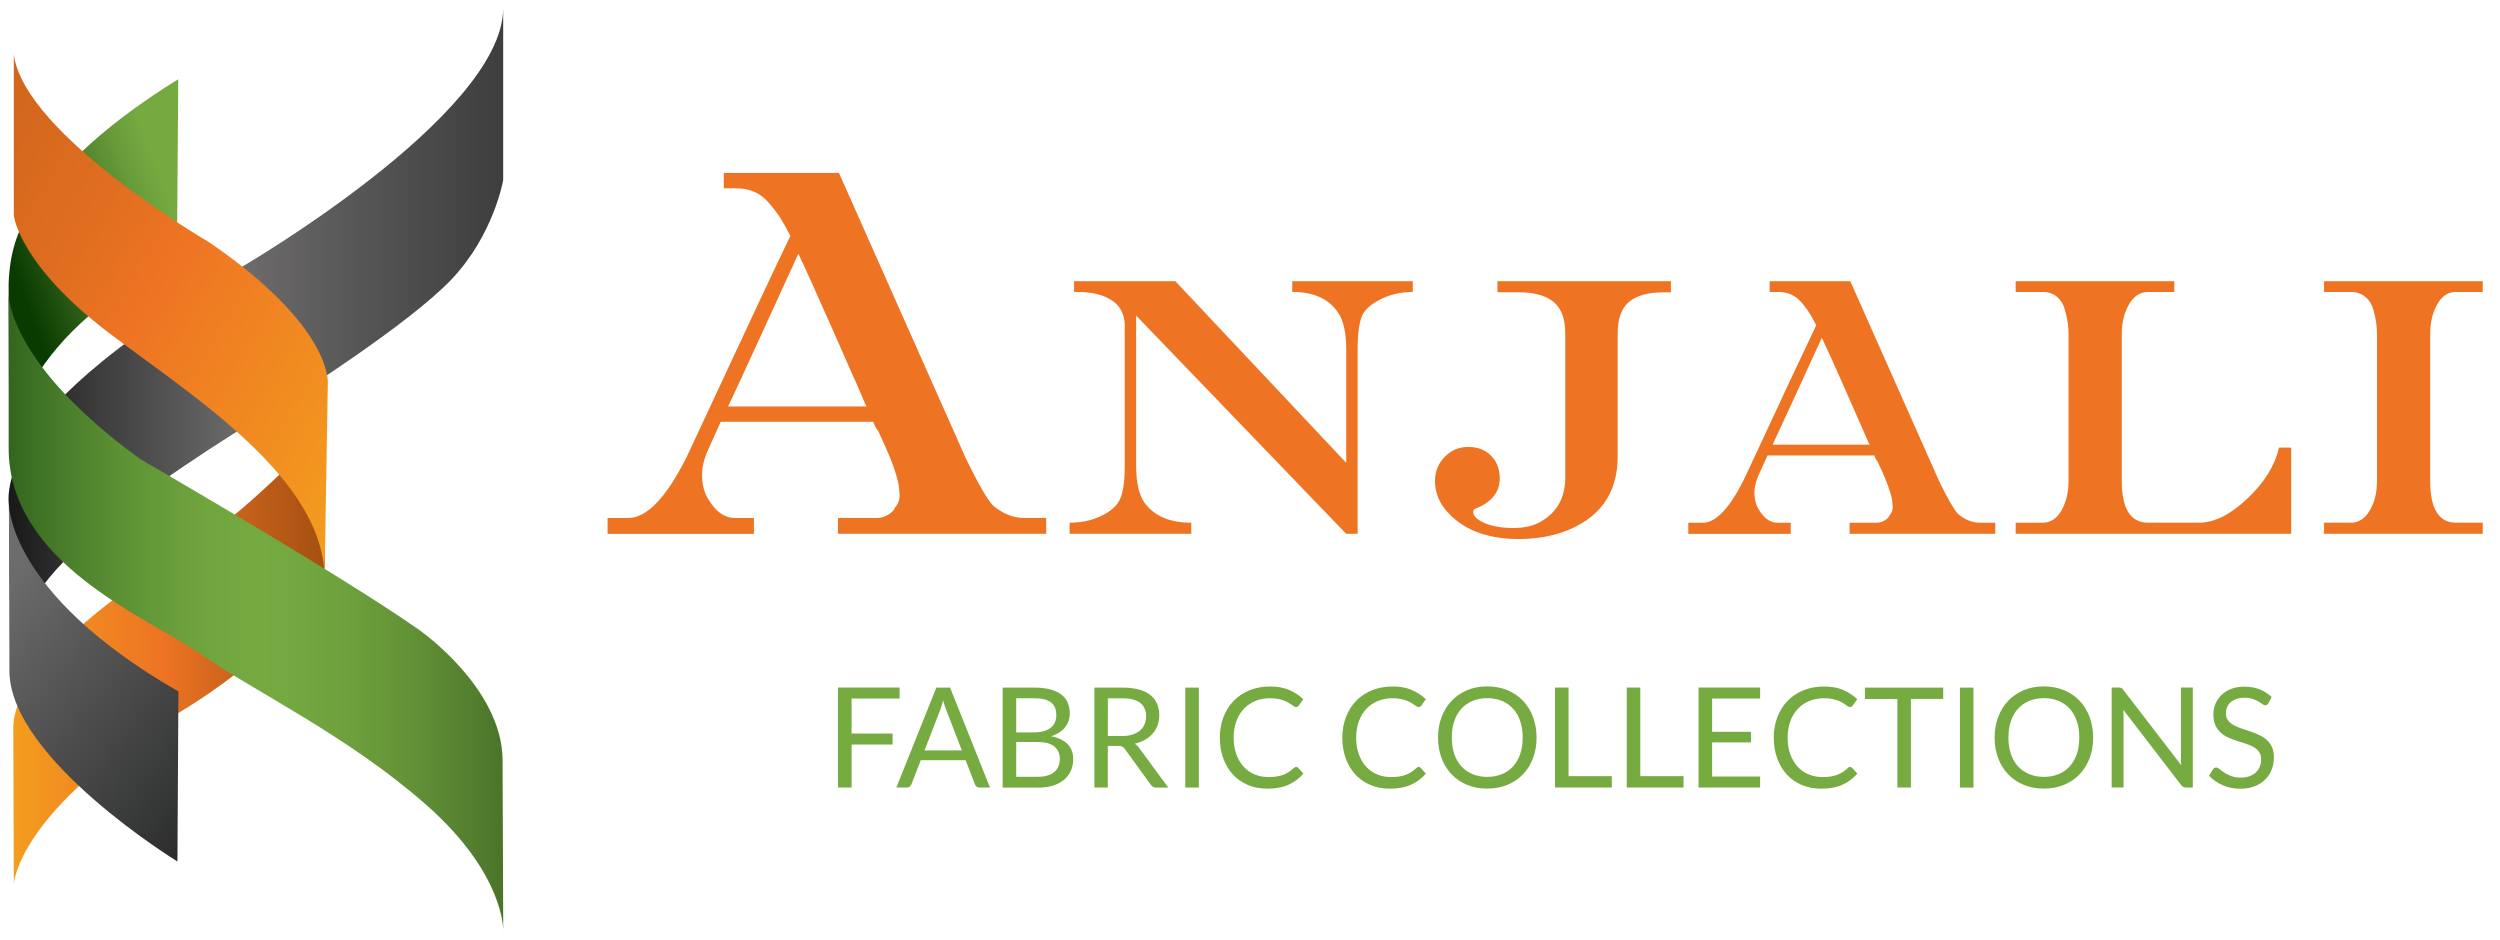 <?xml version="1.0" encoding="utf-8"?>
<!-- Generator: Adobe Illustrator 25.3.1, SVG Export Plug-In . SVG Version: 6.00 Build 0)  -->
<svg version="1.1" id="Layer_1" xmlns="http://www.w3.org/2000/svg" xmlns:xlink="http://www.w3.org/1999/xlink" x="0px" y="0px"
	 viewBox="0 0 490.72 184.6" style="enable-background:new 0 0 490.72 184.6;" xml:space="preserve">
<style type="text/css">
	.st0{fill:#76AB42;}
	.st1{fill:#EE7423;}
	.st2{fill:url(#SVGID_1_);}
	.st3{fill:url(#SVGID_2_);}
	.st4{fill:url(#SVGID_3_);}
	.st5{fill:url(#SVGID_4_);}
	.st6{fill:url(#SVGID_5_);}
	.st7{fill:url(#SVGID_6_);}
</style>
<g>
	<g>
		<path class="st0" d="M176.58,134.96v2.16h-9.42v6.86h8.05v2.16h-8.05v8.44h-2.67v-19.62H176.58z"/>
		<path class="st0" d="M194.33,154.59h-2.05c-0.24,0-0.43-0.06-0.58-0.18c-0.15-0.12-0.26-0.27-0.33-0.45l-1.83-4.74h-8.81
			l-1.83,4.74c-0.06,0.16-0.17,0.31-0.33,0.44s-0.35,0.19-0.58,0.19h-2.05l7.85-19.62h2.7L194.33,154.59z M181.47,147.3h7.33
			l-3.08-7.98c-0.2-0.49-0.4-1.11-0.59-1.85c-0.1,0.38-0.2,0.72-0.29,1.03c-0.1,0.32-0.19,0.59-0.28,0.83L181.47,147.3z"/>
		<path class="st0" d="M196.81,154.59v-19.62h6.26c1.21,0,2.24,0.12,3.12,0.36c0.87,0.24,1.59,0.58,2.15,1.01
			c0.56,0.44,0.98,0.97,1.25,1.61c0.27,0.63,0.4,1.35,0.4,2.14c0,0.48-0.08,0.95-0.23,1.4c-0.15,0.45-0.38,0.86-0.68,1.25
			c-0.31,0.38-0.69,0.73-1.15,1.03c-0.46,0.3-1,0.55-1.62,0.74c1.43,0.28,2.51,0.8,3.25,1.55c0.73,0.75,1.1,1.73,1.1,2.96
			c0,0.83-0.15,1.59-0.46,2.27c-0.31,0.69-0.75,1.27-1.34,1.77c-0.59,0.49-1.31,0.88-2.16,1.14c-0.85,0.27-1.83,0.4-2.92,0.4H196.81
			z M199.47,143.76h3.51c0.75,0,1.4-0.08,1.94-0.25c0.55-0.17,1-0.39,1.36-0.69c0.36-0.29,0.63-0.65,0.8-1.06
			c0.17-0.42,0.26-0.87,0.26-1.36c0-1.15-0.35-1.99-1.04-2.53c-0.69-0.54-1.77-0.81-3.23-0.81h-3.6V143.76z M199.47,145.64v6.83
			h4.25c0.76,0,1.41-0.09,1.95-0.26c0.54-0.17,0.99-0.42,1.34-0.73c0.35-0.32,0.61-0.69,0.77-1.12c0.16-0.43,0.25-0.91,0.25-1.43
			c0-1.01-0.36-1.81-1.07-2.4c-0.72-0.59-1.8-0.88-3.25-0.88H199.47z"/>
		<path class="st0" d="M217.45,146.4v8.19h-2.64v-19.62h5.55c1.24,0,2.31,0.13,3.22,0.38s1.65,0.61,2.24,1.09s1.02,1.05,1.31,1.72
			c0.28,0.67,0.42,1.42,0.42,2.25c0,0.69-0.11,1.34-0.33,1.95c-0.22,0.6-0.54,1.14-0.95,1.62s-0.92,0.89-1.52,1.23
			c-0.6,0.34-1.28,0.59-2.03,0.77c0.33,0.19,0.62,0.47,0.88,0.83l5.72,7.79h-2.36c-0.48,0-0.84-0.19-1.07-0.56l-5.09-7.01
			c-0.16-0.22-0.32-0.38-0.51-0.47c-0.18-0.1-0.46-0.14-0.82-0.14H217.45z M217.45,144.47h2.78c0.78,0,1.46-0.09,2.05-0.28
			c0.59-0.19,1.08-0.45,1.48-0.79c0.4-0.34,0.7-0.75,0.9-1.23c0.2-0.47,0.3-1,0.3-1.57c0-1.17-0.39-2.05-1.16-2.64
			c-0.77-0.59-1.92-0.89-3.44-0.89h-2.9V144.47z"/>
		<path class="st0" d="M235.32,154.59h-2.66v-19.62h2.66V154.59z"/>
		<path class="st0" d="M254.41,150.53c0.15,0,0.28,0.06,0.4,0.18l1.04,1.14c-0.8,0.93-1.78,1.66-2.92,2.18s-2.53,0.78-4.14,0.78
			c-1.42,0-2.7-0.24-3.85-0.73s-2.13-1.17-2.94-2.05s-1.44-1.94-1.89-3.17s-0.67-2.59-0.67-4.07c0-1.48,0.24-2.83,0.72-4.07
			s1.15-2.29,2.02-3.18c0.87-0.89,1.91-1.57,3.12-2.06c1.21-0.49,2.54-0.73,4-0.73c1.44,0,2.69,0.22,3.73,0.67
			c1.05,0.45,1.97,1.05,2.79,1.82l-0.86,1.22c-0.06,0.09-0.14,0.17-0.22,0.23c-0.08,0.06-0.2,0.09-0.36,0.09
			c-0.12,0-0.24-0.04-0.38-0.13c-0.13-0.09-0.29-0.19-0.47-0.32s-0.4-0.26-0.64-0.41c-0.25-0.15-0.54-0.28-0.88-0.41
			c-0.34-0.13-0.73-0.23-1.18-0.32s-0.96-0.13-1.55-0.13c-1.05,0-2.01,0.18-2.88,0.54c-0.87,0.36-1.62,0.87-2.25,1.54
			c-0.63,0.67-1.12,1.48-1.47,2.44c-0.35,0.96-0.53,2.03-0.53,3.22c0,1.22,0.18,2.31,0.53,3.27s0.83,1.77,1.44,2.43
			c0.61,0.66,1.33,1.17,2.16,1.51s1.73,0.52,2.68,0.52c0.58,0,1.11-0.04,1.57-0.1c0.47-0.07,0.9-0.18,1.29-0.32
			c0.4-0.15,0.77-0.33,1.11-0.55c0.34-0.22,0.69-0.49,1.03-0.8C254.11,150.6,254.26,150.53,254.41,150.53z"/>
		<path class="st0" d="M278.45,150.53c0.15,0,0.28,0.06,0.4,0.18l1.04,1.14c-0.8,0.93-1.78,1.66-2.92,2.18
			c-1.15,0.52-2.53,0.78-4.14,0.78c-1.42,0-2.7-0.24-3.85-0.73s-2.13-1.17-2.94-2.05s-1.44-1.94-1.89-3.17s-0.67-2.59-0.67-4.07
			c0-1.48,0.24-2.83,0.72-4.07s1.15-2.29,2.02-3.18c0.87-0.89,1.91-1.57,3.12-2.06c1.21-0.49,2.54-0.73,4.01-0.73
			c1.44,0,2.69,0.22,3.73,0.67c1.04,0.45,1.97,1.05,2.79,1.82l-0.86,1.22c-0.06,0.09-0.14,0.17-0.22,0.23
			c-0.08,0.06-0.2,0.09-0.36,0.09c-0.12,0-0.24-0.04-0.38-0.13c-0.13-0.09-0.29-0.19-0.47-0.32c-0.18-0.13-0.4-0.26-0.64-0.41
			c-0.25-0.15-0.54-0.28-0.88-0.41c-0.34-0.13-0.73-0.23-1.18-0.32s-0.96-0.13-1.55-0.13c-1.05,0-2.01,0.18-2.88,0.54
			c-0.87,0.36-1.62,0.87-2.25,1.54c-0.63,0.67-1.12,1.48-1.47,2.44c-0.35,0.96-0.53,2.03-0.53,3.22c0,1.22,0.17,2.31,0.53,3.27
			s0.83,1.77,1.44,2.43c0.61,0.66,1.33,1.17,2.16,1.51c0.83,0.35,1.73,0.52,2.68,0.52c0.58,0,1.11-0.04,1.58-0.1
			c0.46-0.07,0.9-0.18,1.29-0.32c0.4-0.15,0.77-0.33,1.11-0.55c0.34-0.22,0.69-0.49,1.03-0.8
			C278.16,150.6,278.31,150.53,278.45,150.53z"/>
		<path class="st0" d="M301.61,144.78c0,1.47-0.23,2.82-0.7,4.05c-0.47,1.23-1.12,2.29-1.97,3.17s-1.87,1.57-3.06,2.06
			s-2.51,0.73-3.95,0.73s-2.76-0.24-3.94-0.73c-1.19-0.49-2.21-1.17-3.05-2.06c-0.85-0.89-1.51-1.94-1.97-3.17
			c-0.47-1.23-0.7-2.58-0.7-4.05s0.23-2.82,0.7-4.05s1.12-2.29,1.97-3.18c0.85-0.89,1.87-1.58,3.05-2.08
			c1.19-0.49,2.5-0.74,3.94-0.74s2.76,0.25,3.95,0.74s2.21,1.18,3.06,2.08c0.85,0.89,1.51,1.95,1.97,3.18
			S301.61,143.31,301.61,144.78z M298.88,144.78c0-1.21-0.16-2.29-0.49-3.25c-0.33-0.96-0.79-1.77-1.4-2.43s-1.33-1.17-2.19-1.53
			c-0.86-0.36-1.82-0.53-2.88-0.53c-1.05,0-2,0.18-2.86,0.53c-0.86,0.36-1.59,0.86-2.2,1.53c-0.61,0.66-1.08,1.47-1.4,2.43
			c-0.33,0.96-0.49,2.04-0.49,3.25s0.16,2.28,0.49,3.24c0.33,0.95,0.8,1.76,1.4,2.42c0.61,0.66,1.34,1.17,2.2,1.52
			c0.86,0.35,1.81,0.53,2.86,0.53c1.06,0,2.02-0.18,2.88-0.53s1.59-0.86,2.19-1.52s1.07-1.47,1.4-2.42S298.88,145.99,298.88,144.78z
			"/>
		<path class="st0" d="M307.89,152.35h8.49v2.23h-11.15v-19.62h2.66V152.35z"/>
		<path class="st0" d="M321.97,152.35h8.49v2.23h-11.15v-19.62h2.66V152.35z"/>
		<path class="st0" d="M345.49,134.96v2.16h-9.42v6.52h7.63v2.08h-7.63v6.7h9.42v2.16h-12.09v-19.62H345.49z"/>
		<path class="st0" d="M363.14,150.53c0.15,0,0.28,0.06,0.4,0.18l1.04,1.14c-0.8,0.93-1.78,1.66-2.92,2.18
			c-1.15,0.52-2.53,0.78-4.14,0.78c-1.42,0-2.7-0.24-3.85-0.73s-2.13-1.17-2.94-2.05s-1.44-1.94-1.89-3.17s-0.67-2.59-0.67-4.07
			c0-1.48,0.24-2.83,0.72-4.07s1.15-2.29,2.02-3.18c0.87-0.89,1.91-1.57,3.12-2.06c1.21-0.49,2.54-0.73,4.01-0.73
			c1.44,0,2.69,0.22,3.73,0.67c1.04,0.45,1.97,1.05,2.79,1.82l-0.86,1.22c-0.06,0.09-0.14,0.17-0.22,0.23
			c-0.08,0.06-0.2,0.09-0.36,0.09c-0.12,0-0.24-0.04-0.38-0.13c-0.13-0.09-0.29-0.19-0.47-0.32c-0.18-0.13-0.4-0.26-0.64-0.41
			c-0.25-0.15-0.54-0.28-0.88-0.41c-0.34-0.13-0.73-0.23-1.18-0.32s-0.96-0.13-1.55-0.13c-1.05,0-2.01,0.18-2.88,0.54
			c-0.87,0.36-1.62,0.87-2.25,1.54c-0.63,0.67-1.12,1.48-1.47,2.44c-0.35,0.96-0.53,2.03-0.53,3.22c0,1.22,0.17,2.31,0.53,3.27
			s0.83,1.77,1.44,2.43c0.61,0.66,1.33,1.17,2.16,1.51c0.83,0.35,1.73,0.52,2.68,0.52c0.58,0,1.11-0.04,1.58-0.1
			c0.46-0.07,0.9-0.18,1.29-0.32c0.4-0.15,0.77-0.33,1.11-0.55c0.34-0.22,0.69-0.49,1.03-0.8
			C362.84,150.6,362.99,150.53,363.14,150.53z"/>
		<path class="st0" d="M381.43,134.96v2.23h-6.34v17.39h-2.66V137.2h-6.37v-2.23H381.43z"/>
		<path class="st0" d="M387.37,154.59h-2.66v-19.62h2.66V154.59z"/>
		<path class="st0" d="M410.86,144.78c0,1.47-0.23,2.82-0.7,4.05c-0.47,1.23-1.12,2.29-1.97,3.17s-1.87,1.57-3.06,2.06
			s-2.51,0.73-3.95,0.73s-2.76-0.24-3.94-0.73c-1.19-0.49-2.21-1.17-3.05-2.06c-0.85-0.89-1.51-1.94-1.97-3.17
			c-0.47-1.23-0.7-2.58-0.7-4.05s0.23-2.82,0.7-4.05s1.12-2.29,1.97-3.18c0.85-0.89,1.87-1.58,3.05-2.08
			c1.19-0.49,2.5-0.74,3.94-0.74s2.76,0.25,3.95,0.74s2.21,1.18,3.06,2.08c0.85,0.89,1.51,1.95,1.97,3.18
			S410.86,143.31,410.86,144.78z M408.14,144.78c0-1.21-0.16-2.29-0.49-3.25c-0.33-0.96-0.79-1.77-1.4-2.43s-1.33-1.17-2.19-1.53
			c-0.86-0.36-1.82-0.53-2.88-0.53c-1.05,0-2,0.18-2.86,0.53c-0.86,0.36-1.59,0.86-2.2,1.53c-0.61,0.66-1.08,1.47-1.4,2.43
			c-0.33,0.96-0.49,2.04-0.49,3.25s0.16,2.28,0.49,3.24c0.33,0.95,0.8,1.76,1.4,2.42c0.61,0.66,1.34,1.17,2.2,1.52
			c0.86,0.35,1.81,0.53,2.86,0.53c1.06,0,2.02-0.18,2.88-0.53s1.59-0.86,2.19-1.52s1.07-1.47,1.4-2.42S408.14,145.99,408.14,144.78z
			"/>
		<path class="st0" d="M416.39,135.05c0.11,0.06,0.24,0.18,0.39,0.36l11.37,14.79c-0.03-0.24-0.05-0.47-0.05-0.69
			c-0.01-0.22-0.01-0.44-0.01-0.65v-13.9h2.33v19.62h-1.34c-0.21,0-0.39-0.04-0.53-0.11s-0.28-0.2-0.42-0.37l-11.35-14.78
			c0.02,0.23,0.03,0.45,0.04,0.67c0.01,0.22,0.01,0.42,0.01,0.6v13.98h-2.33v-19.62h1.37C416.1,134.96,416.27,134.99,416.39,135.05z
			"/>
		<path class="st0" d="M445.25,138.03c-0.08,0.14-0.17,0.24-0.26,0.31c-0.09,0.07-0.21,0.1-0.36,0.1c-0.16,0-0.34-0.08-0.54-0.23
			c-0.21-0.16-0.47-0.33-0.78-0.51c-0.32-0.19-0.69-0.36-1.14-0.51c-0.44-0.16-0.98-0.23-1.61-0.23c-0.59,0-1.12,0.08-1.58,0.24
			c-0.46,0.16-0.84,0.38-1.14,0.65c-0.31,0.27-0.54,0.6-0.69,0.97c-0.16,0.37-0.23,0.77-0.23,1.2c0,0.55,0.13,1,0.4,1.36
			c0.27,0.36,0.62,0.67,1.07,0.92c0.44,0.26,0.95,0.48,1.51,0.67c0.56,0.19,1.14,0.38,1.73,0.58c0.59,0.2,1.16,0.43,1.73,0.68
			s1.06,0.57,1.51,0.95c0.44,0.38,0.8,0.85,1.07,1.41s0.4,1.24,0.4,2.05c0,0.86-0.15,1.66-0.44,2.42s-0.72,1.41-1.28,1.96
			c-0.56,0.56-1.25,1-2.07,1.32c-0.82,0.32-1.75,0.48-2.79,0.48c-1.27,0-2.43-0.23-3.47-0.69c-1.05-0.46-1.94-1.08-2.68-1.87
			l0.77-1.26c0.07-0.1,0.16-0.18,0.27-0.25c0.1-0.07,0.22-0.1,0.35-0.1c0.19,0,0.41,0.1,0.66,0.31c0.25,0.21,0.55,0.43,0.92,0.68
			c0.37,0.25,0.82,0.47,1.34,0.68c0.52,0.21,1.17,0.31,1.92,0.31c0.63,0,1.19-0.09,1.68-0.26c0.49-0.17,0.91-0.42,1.25-0.73
			c0.34-0.31,0.6-0.69,0.79-1.13s0.27-0.93,0.27-1.46c0-0.59-0.13-1.08-0.4-1.46c-0.27-0.38-0.62-0.7-1.06-0.95s-0.94-0.47-1.5-0.65
			c-0.56-0.18-1.14-0.36-1.72-0.55c-0.59-0.19-1.16-0.4-1.73-0.65c-0.56-0.25-1.06-0.57-1.5-0.96s-0.79-0.88-1.06-1.47
			c-0.27-0.59-0.4-1.32-0.4-2.18c0-0.69,0.13-1.37,0.4-2.01c0.27-0.65,0.66-1.22,1.17-1.73c0.51-0.5,1.14-0.9,1.9-1.21
			c0.75-0.3,1.62-0.45,2.59-0.45c1.1,0,2.09,0.17,3,0.52c0.9,0.35,1.69,0.85,2.37,1.51L445.25,138.03z"/>
	</g>
</g>
<g>
	<g>
		<path class="st1" d="M205.35,101.67v3.11h-40.86v-3.11h7.67c0.76,0,1.5-0.22,2.23-0.67c0.73-0.45,1.16-0.92,1.3-1.4
			c0.28-0.28,0.5-0.64,0.67-1.09c0.17-0.45,0.24-0.97,0.21-1.56c-0.04-0.59-0.09-1.14-0.16-1.66c-0.07-0.52-0.23-1.17-0.47-1.97
			c-0.24-0.79-0.45-1.43-0.62-1.92c-0.17-0.48-0.43-1.14-0.78-1.97c-0.35-0.83-0.61-1.43-0.78-1.81c-0.17-0.38-0.43-0.95-0.78-1.71
			c-0.35-0.76-0.55-1.21-0.62-1.35c-0.41-0.48-0.73-1.07-0.93-1.76h-29.97c-1.11,2.49-2.01,4.5-2.7,6.02
			c-0.76,1.87-1.07,3.61-0.93,5.24c0.14,1.63,0.55,2.96,1.24,3.99c1.45,2.42,3.18,3.63,5.19,3.63h3.73v3.11h-28.73v-3.11h4.04
			c3.66,0,7.5-4.01,11.51-12.03c10.65-22.88,17.42-37.34,20.33-43.35c-0.83-1.59-1.49-2.76-1.97-3.53
			c-0.48-0.76-1.18-1.68-2.07-2.75c-0.9-1.07-1.88-1.85-2.96-2.33c-1.07-0.48-2.3-0.73-3.68-0.73h-2.39v-3.01h22.61l24.89,56
			c2.35,4.84,4.11,7.92,5.29,9.23c1.94,1.66,4.01,2.49,6.22,2.49H205.35z M156.71,49.81c-1.52,3.32-3.89,8.49-7.1,15.5
			c-3.21,7.02-5.44,11.84-6.69,14.47h27.17c-0.07-0.07-0.41-0.85-1.04-2.33c-0.62-1.49-1.21-2.82-1.76-3.99
			c-1.11-2.56-2.44-5.58-3.99-9.07c-1.56-3.49-2.85-6.39-3.89-8.71C158.37,53.36,157.47,51.4,156.71,49.81z"/>
		<path class="st1" d="M253.64,55.2h23.67v2.11c-2.13,0-4.09,0.41-5.88,1.23c-1.79,0.82-3.05,1.79-3.78,2.9
			c-0.78,1.26-1.16,3.61-1.16,7.04v36.3h-2.25l-41.23-42.83v29.4c0,3.29,0.53,5.71,1.6,7.26c1.89,2.66,4.96,3.99,9.22,3.99v2.18
			h-23.88v-2.18c2.18,0,4.15-0.4,5.92-1.2c1.77-0.8,2.99-1.75,3.67-2.87c0.82-1.26,1.23-3.61,1.23-7.04V64.71
			c0.15-2.52-0.62-4.38-2.29-5.59c-1.67-1.21-4.01-1.81-7.01-1.81h-0.65V55.2h19.89l33.54,35.65V68.63c0-3.29-0.53-5.71-1.6-7.26
			c-1.79-2.71-4.79-4.07-9-4.07V55.2z"/>
		<path class="st1" d="M293.93,57.37V55.2h34.05v2.18h-1.38c-3.1,0-5.38,0.63-6.86,1.89c-1.48,1.26-2.21,3.34-2.21,6.24v24.1
			c0,7.36-3.63,12.32-10.89,14.88c-2.42,0.82-5.12,1.26-8.09,1.31c-2.98,0.05-5.68-0.34-8.09-1.16c-2.42-0.82-4.49-2.15-6.21-3.99
			c-1.72-1.84-2.58-3.92-2.58-6.24c0-1.84,0.63-3.41,1.89-4.72c1.26-1.31,2.81-1.96,4.65-1.96c1.84,0,3.33,0.57,4.46,1.71
			c1.14,1.14,1.71,2.62,1.71,4.46c0,2.71-1.6,4.7-4.79,5.95c-0.44,0.19-0.53,0.61-0.29,1.23c0.15,0.29,0.48,0.63,1.02,1.02
			c1.45,0.92,3.42,1.43,5.92,1.53c2.49,0.1,4.51-0.29,6.06-1.16c3.29-1.84,4.94-4.74,4.94-8.71V65.5c0-2.9-0.76-4.98-2.29-6.24
			c-1.52-1.26-3.84-1.89-6.93-1.89H293.93z"/>
		<path class="st1" d="M391.65,102.6v2.18h-28.6v-2.18h5.37c0.53,0,1.05-0.16,1.56-0.47c0.51-0.31,0.81-0.64,0.91-0.98
			c0.19-0.19,0.35-0.45,0.47-0.76c0.12-0.31,0.17-0.68,0.14-1.09c-0.02-0.41-0.06-0.8-0.11-1.16c-0.05-0.36-0.16-0.82-0.33-1.38
			c-0.17-0.56-0.32-1-0.44-1.34c-0.12-0.34-0.3-0.8-0.54-1.38c-0.24-0.58-0.42-1-0.54-1.27c-0.12-0.27-0.3-0.67-0.54-1.2
			c-0.24-0.53-0.39-0.85-0.44-0.94c-0.29-0.34-0.51-0.75-0.65-1.23h-20.98c-0.78,1.74-1.4,3.15-1.89,4.21
			c-0.53,1.31-0.75,2.53-0.65,3.67c0.1,1.14,0.39,2.07,0.87,2.79c1.02,1.69,2.23,2.54,3.63,2.54h2.61v2.18h-20.11v-2.18h2.83
			c2.57,0,5.25-2.81,8.06-8.42c7.45-16.02,12.2-26.14,14.23-30.35c-0.58-1.11-1.04-1.94-1.38-2.47c-0.34-0.53-0.82-1.17-1.45-1.92
			c-0.63-0.75-1.32-1.29-2.07-1.63c-0.75-0.34-1.61-0.51-2.58-0.51h-1.67V55.2h15.83l17.42,39.2c1.64,3.39,2.88,5.54,3.7,6.46
			c1.35,1.16,2.81,1.74,4.36,1.74H391.65z M357.6,66.3c-1.06,2.32-2.72,5.94-4.97,10.85c-2.25,4.91-3.81,8.29-4.68,10.13h19.02
			c-0.05-0.05-0.29-0.59-0.73-1.63s-0.85-1.97-1.23-2.79c-0.77-1.79-1.71-3.91-2.79-6.35c-1.09-2.44-2-4.48-2.72-6.1
			C358.76,68.78,358.13,67.42,357.6,66.3z"/>
		<path class="st1" d="M447.33,87.86h2.4v16.92h-22.94h-31.14v-2.18h5.3c1.55,0,2.78-0.81,3.7-2.43c0.92-1.62,1.38-3.54,1.38-5.77
			V65.58c0-0.73-0.05-1.45-0.15-2.18c-0.1-0.73-0.29-1.61-0.58-2.65c-0.29-1.04-0.81-1.88-1.56-2.5c-0.75-0.63-1.68-0.94-2.79-0.94
			h-5.3V55.2h31.14v2.11h-5.15c-1.55,0-2.79,0.81-3.74,2.43c-0.94,1.62-1.42,3.57-1.42,5.84V94.4c0,5.47,1.72,8.2,5.15,8.2h5.15
			h5.01c2.95-0.05,6.09-1.64,9.4-4.79C444.51,94.66,446.55,91.35,447.33,87.86z"/>
		<path class="st1" d="M482.1,57.3c-1.55,0-2.78,0.81-3.7,2.43c-0.92,1.62-1.38,3.57-1.38,5.84V94.4c0,5.47,1.69,8.2,5.08,8.2h5.23
			v2.18h-31.14v-2.18h5.23c1.55,0,2.79-0.8,3.74-2.4c0.94-1.6,1.42-3.53,1.42-5.81V65.58c0-0.73-0.05-1.45-0.15-2.18
			c-0.1-0.73-0.29-1.61-0.58-2.65c-0.29-1.04-0.82-1.88-1.6-2.5c-0.77-0.63-1.72-0.94-2.83-0.94h-5.23V55.2h31.14v2.11H482.1z"/>
	</g>
</g>
<g>
	<linearGradient id="SVGID_1_" gradientUnits="userSpaceOnUse" x1="2.617" y1="130.96" x2="63.788" y2="130.96">
		<stop  offset="0" style="stop-color:#F39D1E"/>
		<stop  offset="0.474" style="stop-color:#EE7423"/>
		<stop  offset="0.798" style="stop-color:#BE5D19"/>
		<stop  offset="1" style="stop-color:#A55011"/>
	</linearGradient>
	<path class="st2" d="M2.71,173.54c0,0,0.58-14.66,33.37-34.24c0,0,24.59-14.66,27.68-27.97c0,0,0.62-15.38-4.05-22.95
		c0,0-14.08,14.56-24.5,20.54c0,0-32.12,18.81-32.6,33.66L2.71,173.54z"/>
	<linearGradient id="SVGID_2_" gradientUnits="userSpaceOnUse" x1="4.312" y1="57.237" x2="35.545" y2="45.676">
		<stop  offset="0" style="stop-color:#093A00"/>
		<stop  offset="0.432" style="stop-color:#427125"/>
		<stop  offset="0.823" style="stop-color:#689B3A"/>
		<stop  offset="1" style="stop-color:#75AA41"/>
	</linearGradient>
	<path class="st3" d="M1.81,88.48c0,0,0.26-21.47,32.92-37.81l0.26-35.11c0,0-20.19,11.96-26.23,23.28c0,0-6.69,3.99-7.07,16.97
		L1.81,88.48z"/>
	<linearGradient id="SVGID_3_" gradientUnits="userSpaceOnUse" x1="1.667" y1="67.501" x2="98.769" y2="67.501">
		<stop  offset="0" style="stop-color:#181819"/>
		<stop  offset="0.166" style="stop-color:#3A3A3A"/>
		<stop  offset="0.474" style="stop-color:#6D6C6C"/>
		<stop  offset="0.514" style="stop-color:#696767"/>
		<stop  offset="0.848" style="stop-color:#4A4A4A"/>
		<stop  offset="1" style="stop-color:#3E3E3E"/>
	</linearGradient>
	<path class="st4" d="M98.77,1.78v33.56c0,0-1.83,10.8-10.22,19.58c-8.39,8.78-30.96,23.05-30.96,23.05
		c-1.35,0.87-50.05,28.74-51.98,43.11l-3.47,12.15L1.75,99.18c0,0-1.25-6.37,6.08-15.82c0,0,6.03-11.21,39.49-30.89
		C47.31,52.48,98.45,22.78,98.77,1.78z"/>
	<linearGradient id="SVGID_4_" gradientUnits="userSpaceOnUse" x1="76.788" y1="87.19" x2="-23.904" y2="29.713">
		<stop  offset="0" style="stop-color:#F39D1E"/>
		<stop  offset="0.474" style="stop-color:#EE7423"/>
		<stop  offset="0.619" style="stop-color:#E16E20"/>
		<stop  offset="1" style="stop-color:#C8621B"/>
	</linearGradient>
	<path class="st5" d="M2.71,10.68v31.63c0,0,0.99,9.6,18.65,23.02c15.85,12.05,42.72,28.7,42.34,48.61l0.65-38.77
		c0,0,0.96-10.99-23.24-27.58C41.1,47.59,4.74,26.47,2.71,10.68z"/>
	<linearGradient id="SVGID_5_" gradientUnits="userSpaceOnUse" x1="60.04" y1="167.358" x2="-2.418" y2="117.963">
		<stop  offset="0" style="stop-color:#181819"/>
		<stop  offset="0.133" style="stop-color:#242424"/>
		<stop  offset="0.409" style="stop-color:#3A3B3B"/>
		<stop  offset="0.799" style="stop-color:#5C5B5B"/>
		<stop  offset="1" style="stop-color:#6D6C6C"/>
	</linearGradient>
	<path class="st6" d="M1.75,98.6c0,0-0.77,17.55,33.27,37.13l-0.19,33.37c0,0-32.6-19.96-32.98-37.13L1.75,98.6z"/>
	<linearGradient id="SVGID_6_" gradientUnits="userSpaceOnUse" x1="1.695" y1="120.209" x2="98.77" y2="120.209">
		<stop  offset="0" style="stop-color:#33661D"/>
		<stop  offset="0.123" style="stop-color:#4B7F2C"/>
		<stop  offset="0.239" style="stop-color:#5E9335"/>
		<stop  offset="0.344" style="stop-color:#6B9F3C"/>
		<stop  offset="0.434" style="stop-color:#72A740"/>
		<stop  offset="0.5" style="stop-color:#75AA41"/>
		<stop  offset="0.587" style="stop-color:#73A740"/>
		<stop  offset="0.696" style="stop-color:#6D9F3C"/>
		<stop  offset="0.815" style="stop-color:#629137"/>
		<stop  offset="0.942" style="stop-color:#537E2E"/>
		<stop  offset="1" style="stop-color:#4A7429"/>
	</linearGradient>
	<path class="st7" d="M1.7,57.68c0,0-0.42,13.36,25.84,32.44c0,0,39.48,22.78,54.65,33.46c0,0,16.46,11.36,16.46,25.72l0.13,33.43
		c0,0,0.39-11.06-15.05-24.69c-15.43-13.63-33.95-22.37-44.23-29.58C29.2,121.27,1.62,110.73,1.7,87.84V57.68z"/>
</g>
<g>
</g>
<g>
</g>
<g>
</g>
<g>
</g>
<g>
</g>
<g>
</g>
</svg>
